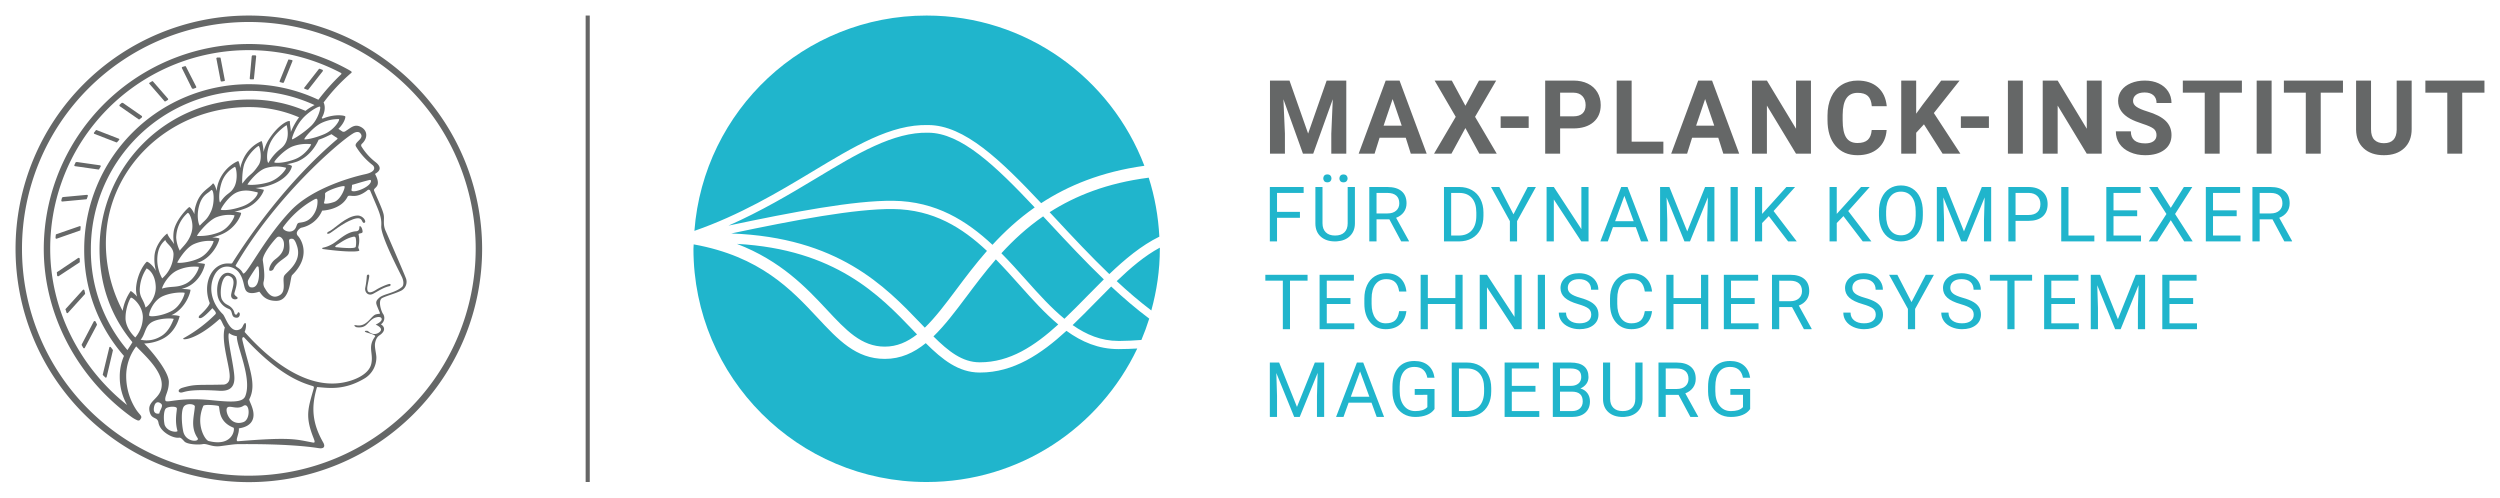 <svg xmlns:inkscape="http://www.inkscape.org/namespaces/inkscape" xmlns:sodipodi="http://sodipodi.sourceforge.net/DTD/sodipodi-0.dtd" xmlns="http://www.w3.org/2000/svg" xmlns:svg="http://www.w3.org/2000/svg" viewBox="0 0 1607.92 320" version="1.1" id="svg77" sodipodi:docname="mpi_magdeburg.svg" inkscape:version="1.1.1 (3bf5ae0d25, 2021-09-20)" viewport="0 0 5120px 1019px">
  <sodipodi:namedview id="namedview79" pagecolor="#ffffff" bordercolor="#666666" borderopacity="1.0" inkscape:pageshadow="2" inkscape:pageopacity="0.0" inkscape:pagecheckerboard="0" showgrid="false" fit-margin-top="10" fit-margin-left="10" fit-margin-right="10" fit-margin-bottom="10" inkscape:zoom="0.496" inkscape:cx="1261.0887" inkscape:cy="159.27419" inkscape:window-width="2560" inkscape:window-height="1355" inkscape:window-x="0" inkscape:window-y="0" inkscape:window-maximized="1" inkscape:current-layer="svg77"/>
  <defs id="defs978"/>
  <defs id="defs5">
    <style id="style3">.minerva-base-style{}</style>
  </defs>
  <g transform="matrix(1.429,0,0,1.429,10,10)" style="fill:#656767" id="g51">
    <title id="title7">minerva</title>
    <path d="M 105,0 A 105,105 0 1 0 210,105 105.1,105.1 0 0 0 105,0 Z m 0,207.1 A 102.1,102.1 0 1 1 207.1,105 102.2,102.2 0 0 1 105,207.1 Z" id="path9"/>
    <path class="minerva-base-style" d="m 166.6,97 c -1.4,-3.1 -0.5,-5.1 -0.9,-7.3 -0.4,-2.2 -2.7,-7 -4.3,-10.8 -0.7,-1.7 3.8,-1.3 0.4,-7.6 0,-0.2 4.7,-2 0,-5.5 a 26.4,26.4 0 0 1 -6,-6.7 1,1 0 0 1 0,-1.3 c 2.7,-2.4 2.8,-5.8 -0.1,-7.5 -2.9,-1.7 -4.5,0 -6.7,1.4 -0.7,0.5 -1.1,0.8 -1.9,0.5 L 145.3,51 c 2.7,-2.6 3.3,-5.2 3.1,-5.6 -0.2,-0.4 -4.6,-1.3 -10.2,1 l -0.4,-0.3 c 2.3,-3.9 1,-6.7 0.9,-6.9 h -0.1 A 81,81 0 0 1 151,25.9 h 0.1 c 0.2,-0.3 0.3,-0.6 -0.2,-0.9 l -1,-0.6 A 92.4,92.4 0 0 0 12.7,105 c 0,29.5 15,57.9 39.4,75.6 a 13.5,13.5 0 0 0 2.8,1.6 1.1,1.1 0 0 0 1.1,-0.2 l 0.3,-0.5 a 1,1 0 0 0 0.3,-0.8 c 0,-0.7 -0.9,-1.3 -2.1,-3 a 27.7,27.7 0 0 1 -4.7,-15.1 22.1,22.1 0 0 1 4.5,-13.7 c 3.7,3.9 11.7,10.9 11.5,17.4 -0.2,6.5 -6.9,6.8 -5.4,12.2 0.9,3.4 3.4,2 3.9,4.6 0.7,4.4 6.7,7.3 9.3,6.9 0.7,-0.1 1.2,0.4 2.4,1.7 1.2,1.3 6.2,1.6 8.2,1.2 2,-0.4 4.1,1.4 8,0.9 3.9,-0.5 6.1,-0.9 8.2,-0.9 2.1,0 22.5,-0.3 36,1.8 2.4,0.4 3.1,-0.7 2.1,-2.5 -4.9,-8.6 -5.6,-15.8 -2.8,-25 5,0.4 12.2,1.7 21.6,-4 a 11,11 0 0 0 5.1,-9.5 c -0.1,-2.1 -1,-4.7 -0.5,-6.7 0.5,-2 1.3,-2.7 2.1,-3.2 3.6,-2.6 1,-4.6 0.4,-4.8 a 3.4,3.4 0 0 0 1.1,-4.6 c -0.7,-0.7 -2.7,-6.2 -0.4,-7.3 2.3,-1.1 5.3,-1.8 8.1,-3.1 a 4.5,4.5 0 0 0 2.4,-6 c -1.4,-3.6 -8.8,-20.6 -9,-21 z M 64.7,179.1 c -0.7,0.2 -2.9,0.3 -2.4,-2.7 0.5,-3 2.3,-2.6 3.3,-1.6 1,1 -0.7,2.8 -0.9,4.3 z m 87,-125.9 c 1.2,-0.8 2.5,-1.1 3.3,-0.4 2.6,2.6 -2.9,4.1 -1.8,6.1 a 30.7,30.7 0 0 0 7.5,8.4 c 1.2,1 1.4,3.1 -3.3,4.1 -4.7,1 -23.6,5.9 -33.6,16.5 -12.5,13.2 -20.4,30.3 -21.5,28 -1.1,-2.3 -3.6,-2.8 -3.2,-3.5 17.9,-30.8 46,-55.1 52.6,-59.2 z m 8.2,21.7 c -1,2.9 -9.1,5.5 -8.7,3.5 0.4,-2 0,-2.2 0.6,-2.3 0.6,-0.1 3.5,-1.1 7.5,-2.1 0.4,-0.1 0.9,0.1 0.6,0.9 z m -20.6,5.3 c -0.2,-1.2 8.5,-4.1 8.8,-3.3 0.3,0.8 -1.8,6 -4.7,7 -2.9,1 -4.7,0.9 -4.6,0.4 a 11,11 0 0 0 0.5,-4.1 z M 119,125.8 c -4,2.5 -6.2,-2.2 -6.8,-3.1 a 3.7,3.7 0 0 1 -0.5,-3.1 c 0.3,-1.4 0.5,-3.3 -0.4,-9.3 -0.4,-2.7 5,-9.2 6.3,-10.4 1.3,-1.2 3.1,0.6 3.2,2.6 0.3,3.6 -1.8,5.6 -3.9,7.2 -2.1,1.6 -3.1,4.4 -2.6,5.1 a 1.5,1.5 0 0 0 1.9,-0.9 c 1.5,-3.3 6,-4.9 6.7,-6.7 0.7,-1.8 0.3,-4.4 0.2,-5.6 -0.1,-1.2 0.9,-1.2 1.6,-1.1 0.7,0.1 1.4,1.4 1.8,2.7 2.9,7.5 -4.3,12 -5.5,13.8 -1.2,1.8 1.1,6.9 -2,8.8 z m 6.1,-29.1 c -2.2,1.5 -5.3,-0.5 -4.7,-1.4 a 43.7,43.7 0 0 1 11.5,-11 c 3.4,-2.1 3.8,-2.3 4,-1.1 a 10.6,10.6 0 0 1 -2.6,7.5 c -2.3,2.5 -4.6,2.3 -5.8,2.6 -1.2,0.3 -0.8,2.3 -2.4,3.4 z m -19.3,25.6 c -1,-0.2 -1.4,-2.1 -1.2,-2.9 0.2,-0.8 3.1,-5.2 4,-6.4 a 0.5,0.5 0 0 1 0.8,0.3 c 0.6,4.1 0,9.8 -3.6,9 z M 138,48.2 a 17.7,17.7 0 0 1 7.5,-1.6 c 0.8,0.1 -1.9,4.8 -6.6,6.8 -4.7,2 -8.5,2.5 -8.9,2.3 -0.4,-0.2 4.1,-5.8 8,-7.5 z m -83.3,78.3 c -1.5,-1.7 -2.8,-2.6 -2.9,-2.5 A 22.4,22.4 0 0 0 48.2,132.9 65.4,65.4 0 0 1 40.7,105 C 39.3,69.6 69,41.1 105.2,41.2 a 56.8,56.8 0 0 1 22.4,4.6 31.3,31.3 0 0 0 -3.7,6.6 c 0,-1.9 -0.5,-3.4 -0.4,-4.6 0.1,-1.2 -5.1,0.9 -9.7,8.3 a 19.9,19.9 0 0 0 -2.2,5.3 c -0.1,-2.8 -0.7,-4.9 -0.9,-4.9 a 16.1,16.1 0 0 0 -8.5,8.8 22.4,22.4 0 0 0 -1.1,3.4 c -0.2,-1.9 -0.7,-3.2 -0.9,-3.2 -0.2,0 -5.9,2.3 -8.6,8.9 A 15.4,15.4 0 0 0 90.5,79 C 90,76.7 89.1,75.3 88.8,75.6 86.9,78 83.1,79.1 81.2,85.2 a 13.2,13.2 0 0 0 -0.7,4.2 c -0.8,-2 -2,-3.2 -2.3,-3.2 -0.3,0 -6.1,5.5 -7,10.9 a 15.8,15.8 0 0 0 0.2,5.8 c -1.1,-1.8 -2.5,-3 -3.1,-4.8 -0.9,0.5 -5.7,5 -5.8,10.7 a 19.7,19.7 0 0 0 0.7,6.1 c -1.6,-2.9 -3.8,-4.2 -4.1,-4.1 -0.3,0.1 -4,4.1 -4.8,11.1 a 11.8,11.8 0 0 0 0.4,4.6 z m 74.1,-79.7 c 2.8,-3.4 7.6,-6.1 8.2,-5.8 0.6,0.3 -0.8,5.6 -3.9,8.6 -3.1,3 -8.1,6.2 -8.6,6.1 -0.5,-0.1 1.7,-5.9 4.3,-8.9 z m -9.3,13 a 21,21 0 0 0 -5.6,6.4 c -0.5,0.9 -1.9,-5 1.7,-10.6 2.2,-3.5 6.6,-6.6 6.5,-6.2 -0.1,0.4 2.1,6.6 -2.6,10.4 z m -10.1,7.5 c -3.4,5.1 -3.6,3.3 -7.3,8.3 -0.2,0.2 -0.2,-6.5 1.1,-9.4 2.1,-4.7 5.7,-7.4 6.2,-7.5 0.5,-0.1 1.9,5.8 0,8.6 z M 98.3,77.4 c -1.7,3 -3.3,2.3 -6.2,6.7 -0.3,0.4 -1.1,-3.6 0.7,-9.1 a 12.6,12.6 0 0 1 5.9,-6.9 c 0.6,-0.1 1.7,5.7 -0.4,9.3 z M 88,88.1 c -1.8,3.9 -2.9,4 -5,6.4 -0.3,0.4 -1.8,-3.7 -0.4,-8.8 1.4,-5.1 4,-5.6 5.3,-7 1.3,-1.4 2,5.3 0.1,9.4 z m -8.4,6.6 a 10.3,10.3 0 0 1 -0.4,3 c -1.3,4.3 -3.9,6.2 -5.3,8.1 A 15.7,15.7 0 0 1 72.3,100 15.2,15.2 0 0 1 77.5,88.8 c 0.8,0 2.1,3.2 2.1,5.9 z m -8.5,12.8 a 14.9,14.9 0 0 1 -5.1,10.8 17.7,17.7 0 0 1 -2.2,-7.6 c -0.2,-6.3 2.4,-8.5 3.6,-9.7 0.5,1.8 3.7,3.2 3.7,6.5 z M 59,113.8 c 1.8,0.9 3.9,3.4 4.1,8.2 0.2,4.8 -3.2,8.7 -4.6,9.4 -0.9,-3.7 -2.6,-4.4 -2.6,-8 a 18,18 0 0 1 3.1,-9.6 z m 7.3,12.5 c 4.6,-2 9.6,-1.7 9.8,-1.5 0.2,0.2 -1.5,5.9 -5.9,8.2 -4.4,2.3 -9.5,2.7 -10,2.1 -0.5,-0.6 1.5,-6.8 6.1,-8.8 z m -0.4,-3.4 c 0.3,-1.5 3,-6.5 7.1,-8.3 v 0 a 18.4,18.4 0 0 1 9.4,-1.5 c 0.5,0.2 -1.7,5.6 -5.8,7.6 -4.1,2 -6.5,0.9 -10.7,2.2 z m 6.9,-11.8 c 0.2,-0.4 3.5,-6.4 7.4,-8.2 a 17.5,17.5 0 0 1 8.9,-1.4 c 0.3,0.1 -1.8,5.4 -6.2,7.6 -4.4,2.2 -10.3,2.5 -10.1,2 z m 8.9,-11.9 c -0.3,-0.2 4.4,-6.4 8.4,-8.3 a 15.6,15.6 0 0 1 8.4,-1 c 0.3,0.3 -1.9,5.5 -6.5,7.5 A 24.2,24.2 0 0 1 81.7,99.2 Z M 92.4,87.4 c -0.2,-0.2 3.4,-6.3 7.4,-7.9 4,-1.6 7.7,-0.1 8.9,0 1.2,0.1 -1.3,4.5 -6.6,6.4 -5.3,1.9 -9,1.8 -9.7,1.5 z m 12,-11.4 c 0.1,-0.3 4.1,-5.9 8.1,-7.3 a 16.4,16.4 0 0 1 9.2,-0.2 c 0.5,0.2 -2.8,5 -7.7,6.5 -4.9,1.5 -9.7,1.3 -9.6,1 z m 12.1,-9.9 c -0.5,-0.3 4.3,-5.7 8.2,-7.2 a 18,18 0 0 1 8.3,-1 c 0.3,0.2 -2.5,4.9 -7.1,6.7 -4.6,1.8 -8.8,1.9 -9.4,1.5 z M 50.2,175.3 C 28.6,158.1 15.6,132.1 15.6,105 a 89.3,89.3 0 0 1 130.8,-79.2 0.4,0.4 0 0 1 0.1,0.7 97.3,97.3 0 0 0 -10.2,11.4 73.1,73.1 0 0 0 -31.3,-7 74.3,74.3 0 0 0 -74.1,74.1 72.1,72.1 0 0 0 17.9,48.2 23.1,23.1 0 0 0 -1.9,9.4 25.6,25.6 0 0 0 3.3,12.7 z m 0.2,-24.8 H 50.3 A 69.2,69.2 0 0 1 33.9,105 71.2,71.2 0 0 1 105,33.9 70.1,70.1 0 0 1 134.6,40.3 22.6,22.6 0 0 0 130.5,42.9 63.1,63.1 0 0 0 105,37.8 67.3,67.3 0 0 0 37.8,105 c 0,16.1 5,30.2 14.8,42 -0.5,0.9 -1.3,2.1 -2.2,3.5 z m 3.5,-5.6 c -1.3,-1.2 -4.1,-4.3 -4.4,-8.3 V 136 c 0,-4.3 1.9,-8.6 2.4,-9 0.5,-0.4 5.3,3.3 5.4,8.7 a 14.4,14.4 0 0 1 -3.4,9.2 z m 8,-7.2 c 3.9,-1.8 9.6,-1.4 9.3,-1.1 -0.3,0.3 -1.8,5.8 -6.2,8 a 12.1,12.1 0 0 1 -8.7,1.3 c 2.3,-2.6 1.8,-6.4 5.6,-8.2 z m 5.2,46.5 c -0.6,-2.7 -0.4,-6.3 0.5,-7.3 0.9,-1 4.9,-1.2 5,-0.1 0.1,1.1 -1.1,5.4 0.3,10.2 -0.3,0.7 -4.6,0.4 -5.8,-2.8 z m 0.3,-11.1 c -0.3,-2 1.6,-3.9 1.6,-8.2 0,-4.3 -6.6,-12.6 -11.1,-17.3 a 19.5,19.5 0 0 0 7.9,-1.9 c 6.6,-3.1 7.9,-10.1 8.1,-10.4 a 11,11 0 0 0 -3.8,-0.4 l 0.8,-0.4 c 6.4,-3.5 8.1,-11 7.8,-11.1 a 17,17 0 0 0 -4,-0.3 l 2,-0.7 c 6.8,-2.7 8.7,-10.3 8.5,-10.6 a 16.1,16.1 0 0 0 -3.5,-0.4 l 1.9,-0.8 c 6.2,-3.1 8.4,-10.1 8.1,-10.3 a 10.5,10.5 0 0 0 -3.3,-0.4 23.7,23.7 0 0 0 4.5,-1.5 c 6.7,-2.9 8.9,-9.3 8.6,-9.6 a 10.9,10.9 0 0 0 -3,-0.5 34.5,34.5 0 0 0 4.4,-1.3 c 6.6,-2.2 9.2,-8.5 8.8,-8.6 L 108,77.6 a 24.5,24.5 0 0 0 6.6,-1.3 c 7.1,-2.4 9.6,-6.7 9.8,-8.6 a 6,6 0 0 0 -2.3,-0.8 29.3,29.3 0 0 0 4.7,-1.2 c 6.6,-2.7 9.4,-9.3 9.6,-9.8 a 29.3,29.3 0 0 0 3.9,-1.6 l 1.9,-0.9 1.6,1.1 c 1,0.6 1.4,0.8 0.9,1.2 C 122,75 105,99.5 97.6,111.3 c -0.2,0.4 -0.6,0.3 -1.3,0.3 -7.9,-0.6 -12.4,8.9 -8.9,17.8 -0.4,1.8 -4.2,5.3 -4.5,5.5 -0.3,0.2 -1,1.4 0.3,1.3 1.3,-0.1 4.2,-3.2 5.4,-4.5 0.4,0.6 2.2,2 1.3,2.8 A 63.6,63.6 0 0 1 76,145 c -2.6,1.2 4.2,2.1 15.7,-8.3 0.7,-0.6 1.5,2.4 2.5,3.7 -2,6.5 2.9,19.1 2.1,23 a 2.8,2.8 0 0 1 -2.8,2.7 c -11.4,0.3 -12.5,-0.3 -18.3,1.4 -2.7,0.8 -2,2.6 -0.1,2.1 1.9,-0.5 4.6,-1.5 16.9,-0.7 3.1,0.1 6.5,-0.6 6.5,-5.7 0,-5.1 -3.6,-18.4 -2.4,-20.3 a 6.9,6.9 0 0 0 3.5,1.4 c -0.2,4.5 7,19 3.8,27 -1.2,3 -6.4,2.7 -15.4,1.8 -15.3,-1.5 -20.3,1.8 -20.6,0 z m 35.1,9.9 c -5.9,2 -8.3,-4.9 -7.3,-6.4 1,-1.5 4.4,1 7.3,-0.9 2.9,-1.9 3.5,6.1 0,7.3 z m -27,4.3 c -0.8,-3.7 -1.1,-10 0.4,-11.5 1.5,-1.5 4.9,-0.9 4.8,0.2 -0.3,4.3 -2.1,9.2 1.2,14.1 1.3,1.9 -5.2,2.2 -6.4,-2.8 z m 11.4,4.2 c -1.6,-0.4 -6,-7.4 -2.4,-15.8 0.3,-0.8 5.8,-0.3 6.8,0 1,0.3 -0.8,6.8 6.8,9.8 0.7,0.3 -0.1,8.8 -11.2,6 z m 47.2,-23.3 c -2.5,8.8 -3.8,12.3 0,21.9 0.5,1.3 0.9,2.3 -0.2,2.1 -7.7,-1.4 -9.4,-2.6 -33.7,-0.6 -1.7,0.2 0.6,-3.4 0.3,-5.8 2.2,-0.3 5.8,-1.3 6.5,-4.9 0.7,-3.6 -2.1,-7.6 -1.8,-8.2 3.5,-6.7 -0.2,-14.1 -3.1,-26.6 -0.3,-1.2 0.4,-1.7 0.9,-1.1 15.6,16.9 25.5,20.2 30.9,21.8 0.5,0.2 0.4,0.8 0.2,1.4 z M 174,122.1 c -3.3,2.9 -8.3,3.1 -10.3,4.9 -2,1.8 -1.5,2.5 -0.4,5.2 1.1,2.7 1.1,1.7 -1.1,2.3 -2.2,0.6 -4.1,5.8 -8.8,4.9 -1.8,-0.3 -0.5,0.8 0.2,0.9 2.6,0.3 3.7,-0.5 4.6,-1.4 0.9,-0.9 2.2,-2.4 3.6,-2.9 1.4,-0.5 2.9,-0.5 3,0.6 0.1,1.1 -1.9,2.1 -2.7,2.5 1,0.5 3.9,1.9 1.4,3.6 -2.5,1.7 -4.6,-0.5 -4.9,-0.7 -0.3,-0.2 -1.7,-0.2 -1.3,0.3 0.4,0.5 5.2,1.3 4.5,2.2 -3.5,4.7 -0.6,7.5 -1.7,12.3 -1.1,4.8 -7.7,7.5 -12.8,8.4 -17.4,3.1 -34.3,-11.6 -44.2,-22.8 0.9,-2.1 0.8,-4.8 -0.1,-3.8 -0.9,1 -0.7,2.4 -2.8,2.9 -3.9,1 -5.7,-5.9 -6.9,-7.1 -4.8,-4.7 -6.7,-11.4 -3.9,-17.3 2.8,-5.9 9,-4.7 11.4,-1.1 2.4,3.6 1.7,7 3.4,8.3 1.7,1.3 4.8,0.2 5.4,0 0.6,-0.2 1.7,4.3 8,4.1 6.3,-0.2 5.9,-10.7 6.9,-11.6 8.6,-8.4 4.2,-15.9 2.6,-17.6 -1.6,-1.7 1,-3.6 1.5,-3.7 a 13,13 0 0 0 9.4,-7.7 c 0,0 8.4,-0.2 11.4,-6.2 0.8,-1.6 3.3,1.5 8.9,-2.9 a 0.8,0.8 0 0 1 1.4,0.3 c 3.7,8.9 5.2,11.3 4.9,15.8 -0.3,4.5 8.7,21.5 9.4,23.1 0.7,1.6 0.8,3.4 0,4.2 z" id="path11"/>
    <path class="minerva-base-style" d="m 153.8,90 c -4.9,0.2 -10.6,6.2 -12.4,7 -1.8,0.8 -1.3,1.5 -0.2,1.1 1.1,-0.4 5.9,-4.7 10.7,-6.4 4.8,-1.7 3.6,1.8 5,1.6 1.4,-0.2 -0.3,-3.4 -3.1,-3.3 z" id="path13"/>
    <path class="minerva-base-style" d="m 154.9,94.8 c -0.4,0.1 0.4,2.2 -1.7,2.3 -4.6,0.3 -8.3,4.7 -11.1,6 a 12.9,12.9 0 0 1 -3.8,1.4 0.304,0.304 0 0 0 0.1,0.6 c 11.7,1.6 16.2,1.1 16.3,0.7 0.1,-0.4 -0.6,-1.2 -0.4,-1.7 a 11.3,11.3 0 0 0 0.1,-5.5 c -0.2,-0.8 1.8,-0.3 1.8,-1.3 0,-1 -0.6,-2.6 -1.3,-2.5 z m -1.8,9.3 c -0.2,0.9 -5.5,0.5 -8.3,0.2 -0.7,0 -1.8,-0.1 0.3,-1.4 2.1,-1.3 4.1,-2.8 7.2,-3.4 a 0.8,0.8 0 0 1 0.8,0.6 10.6,10.6 0 0 1 0,4 z" id="path15"/>
    <path class="minerva-base-style" d="m 168.4,120.8 c -0.9,0 -4.5,1.6 -5.9,2.5 -1.4,0.9 -4.4,2.7 -4.2,-0.8 0.1,-1.3 0.9,-4.4 0.9,-5.3 0,-0.9 -1,-0.7 -1.1,0 a 36.9,36.9 0 0 1 -0.7,5.3 c -0.4,1.8 1.2,4 3.6,2.7 2.4,-1.3 4.8,-2.9 7.3,-3.4 0.6,-0.1 0.7,-1 0.1,-1 z" id="path17"/>
    <path class="minerva-base-style" d="m 100.5,133.6 c -0.7,-0.3 -0.5,1.2 -1.4,1 -0.9,-0.2 -0.2,-1.3 -1.8,-3 -1.6,-1.7 -2.8,-1.2 -4.3,-3.6 -1.5,-2.4 -0.3,-12 3.1,-10.8 3.4,1.2 1.6,5 1,8 -0.6,3 2.5,2.8 2.8,2.1 0.3,-0.7 -1.1,-0.9 -1.4,-1.9 -0.3,-1 3.5,-7.6 -1.8,-9.4 -3.8,-1.3 -6.4,3.6 -5.9,8.9 a 8,8 0 0 0 5.1,7.1 c 2.3,0.8 0.6,4 3.7,4 1.4,0 1.7,-2.1 0.9,-2.4 z" id="path19"/>
    <path class="minerva-base-style" d="m 131.3,33.4 c 0.2,0.1 0.3,0 0.5,-0.1 l 6.5,-8.3 a 0.5,0.5 0 0 0 -0.2,-0.6 L 137,24 a 0.4,0.4 0 0 0 -0.5,0.1 l -6.5,8.3 c -0.2,0.2 -0.1,0.5 0.2,0.6 z" id="path21"/>
    <path class="minerva-base-style" d="m 119.2,30 1.1,0.3 a 0.5,0.5 0 0 0 0.5,-0.3 l 3.8,-9.4 A 0.4,0.4 0 0 0 124.3,20 l -1.2,-0.2 h -0.3 l -3.9,9.6 a 0.4,0.4 0 0 0 0.3,0.6 z" id="path23"/>
    <path class="minerva-base-style" d="m 105.8,28.7 h 1.1 c 0.2,0.1 0.4,-0.1 0.4,-0.3 l 1,-10 a 0.5,0.5 0 0 0 -0.4,-0.5 h -1.1 c -0.3,0 -0.4,0.2 -0.5,0.4 l -0.9,10 a 0.4,0.4 0 0 0 0.4,0.4 z" id="path25"/>
    <path class="minerva-base-style" d="m 92.8,29.7 1.1,-0.2 c 0.2,0 0.4,-0.2 0.3,-0.4 l -1.9,-9.9 c 0,-0.2 -0.2,-0.4 -0.4,-0.3 h -1.2 c -0.2,0.1 -0.4,0.3 -0.3,0.5 l 1.9,9.9 c 0,0.3 0.2,0.4 0.5,0.4 z" id="path27"/>
    <path class="minerva-base-style" d="M 79.4,32.8 79.9,33 81,32.6 A 0.4,0.4 0 0 0 81.3,32 l -4.6,-9 a 0.4,0.4 0 0 0 -0.5,-0.2 l -1,0.3 a 0.4,0.4 0 0 0 -0.3,0.6 z" id="path29"/>
    <path class="minerva-base-style" d="m 67,38.5 c 0.1,0.2 0.3,0.2 0.5,0.1 l 1,-0.6 a 0.4,0.4 0 0 0 0.1,-0.6 l -6.7,-7.7 c -0.2,-0.2 -0.4,-0.2 -0.5,-0.1 l -1,0.6 c -0.3,0.1 -0.3,0.4 -0.1,0.6 z" id="path31"/>
    <path class="minerva-base-style" d="m 55.4,46.7 c 0.2,0.1 0.4,0.1 0.5,-0.1 l 0.9,-0.7 a 0.5,0.5 0 0 0 0,-0.7 l -8.5,-5.9 h -0.5 l -0.9,0.8 a 0.5,0.5 0 0 0 0,0.7 z" id="path33"/>
    <path class="minerva-base-style" d="m 45.4,57.1 a 0.4,0.4 0 0 0 0.4,-0.2 L 46.6,56 c 0.2,-0.2 0.1,-0.5 -0.2,-0.6 l -9.8,-3.8 c -0.2,-0.1 -0.4,-0.1 -0.5,0.1 l -0.7,0.9 a 0.4,0.4 0 0 0 0.2,0.7 z" id="path35"/>
    <path class="minerva-base-style" d="m 26.8,67.8 10.5,1.5 c 0.2,0 0.4,-0.1 0.4,-0.3 l 0.6,-1 A 0.4,0.4 0 0 0 38,67.4 L 27.5,65.9 27,66.1 a 5.4,5.4 0 0 1 -0.5,1.1 0.4,0.4 0 0 0 0.3,0.6 z" id="path37"/>
    <path class="minerva-base-style" d="m 21.1,83.7 10.7,-1 a 0.3,0.3 0 0 0 0.3,-0.3 7.6,7.6 0 0 0 0.4,-1.1 0.4,0.4 0 0 0 -0.4,-0.6 l -10.8,1 -0.4,0.3 -0.3,1.2 c 0,0.3 0.2,0.6 0.5,0.5 z" id="path39"/>
    <path class="minerva-base-style" d="m 29.2,96.5 c 0,-0.4 0.1,-0.9 0.1,-1.3 0,-0.4 -0.2,-0.5 -0.5,-0.4 l -10.4,3.6 c -0.2,0.1 -0.3,0.2 -0.3,0.4 0,0.2 -0.1,0.8 -0.1,1.2 a 0.4,0.4 0 0 0 0.6,0.4 l 10.3,-3.6 a 0.3,0.3 0 0 0 0.3,-0.3 z" id="path41"/>
    <path class="minerva-base-style" d="m 28.9,110.8 v -1.3 a 0.5,0.5 0 0 0 -0.7,-0.4 l -9.4,6.3 c -0.2,0 -0.2,0.2 -0.2,0.4 0,0.2 0.1,0.8 0.1,1.2 a 0.5,0.5 0 0 0 0.7,0.3 l 9.4,-6.2 c 0.1,-0.1 0.2,-0.2 0.1,-0.3 z" id="path43"/>
    <path class="minerva-base-style" d="M 31.3,125 31,123.7 a 0.4,0.4 0 0 0 -0.7,-0.2 l -7.7,8.5 c -0.1,0.1 -0.2,0.3 -0.1,0.4 0.1,0.1 0.3,0.8 0.4,1.2 a 0.4,0.4 0 0 0 0.7,0.2 l 7.6,-8.4 c 0.1,-0.1 0.1,-0.2 0.1,-0.4 z" id="path45"/>
    <path class="minerva-base-style" d="M 35.2,137.7 29.8,148 c -0.1,0.1 0,0.3 0,0.4 l 0.7,1.2 a 0.4,0.4 0 0 0 0.7,-0.1 l 5.4,-10.2 c 0,-0.1 0.1,-0.2 0,-0.4 L 36,137.7 a 0.5,0.5 0 0 0 -0.8,0 z" id="path47"/>
    <path class="minerva-base-style" d="m 42.9,149.3 c -0.2,-0.3 -0.7,-0.2 -0.7,0.1 l -2.9,12 c -0.1,0.2 0,0.3 0,0.4 l 1,1 a 0.4,0.4 0 0 0 0.7,-0.1 l 2.8,-11.9 c 0.1,-0.1 0,-0.2 0,-0.3 z" id="path49"/>
  </g>
  <rect x="376.666" y="10" width="2.65" height="300" style="fill:#666666" id="rect53"/>
  <g transform="matrix(21.355,0,0,21.355,445.982,10)" id="g57">
    <g transform="translate(-55.342,-129.336)" id="layer1">
      <path id="path930" style="fill:#20b5cc;fill-opacity:1;fill-rule:nonzero;stroke:none;stroke-width:0.035" d="m 69.133,138.219 c 0.163,-0.593 0.257,-1.214 0.257,-1.859 0,-0.011 -10e-4,-0.022 -10e-4,-0.033 -0.456,0.245 -0.879,0.606 -1.298,1.008 0.337,0.314 0.684,0.611 1.042,0.883 m -1.265,-1.095 c 0.472,-0.45 0.964,-0.862 1.507,-1.128 -0.032,-0.616 -0.14,-1.212 -0.32,-1.776 -1.256,0.161 -2.213,0.546 -2.985,1.04 0.06,0.064 0.118,0.126 0.179,0.191 0.517,0.556 1.055,1.131 1.619,1.673 m -2.053,-2.136 c 0.805,-0.525 1.804,-0.944 3.109,-1.126 -1.008,-2.644 -3.56,-4.525 -6.558,-4.525 -3.697,0 -6.718,2.858 -6.994,6.485 1.369,-0.477 2.524,-1.166 3.528,-1.77 1.288,-0.775 2.388,-1.447 3.514,-1.417 1.087,7.1e-4 2.176,1.05 3.403,2.354 m -10.467,1.24 c -0.001,0.044 -0.007,0.088 -0.007,0.133 0,3.879 3.145,7.024 7.024,7.024 2.803,0 5.216,-1.646 6.343,-4.021 -0.17,0.01 -0.352,0.017 -0.548,0.018 h -0.021 c -0.602,2.9e-4 -1.105,-0.218 -1.564,-0.55 -0.762,0.698 -1.589,1.256 -2.605,1.256 h -0.014 c -0.63,-0.003 -1.115,-0.384 -1.618,-0.885 -0.358,0.289 -0.752,0.474 -1.232,0.474 -0.871,0 -1.405,-0.574 -2.025,-1.238 -0.786,-0.842 -1.729,-1.85 -3.732,-2.211 m 10.733,-0.62 c -0.071,-0.076 -0.139,-0.149 -0.209,-0.224 -0.488,0.337 -0.897,0.717 -1.258,1.111 0.262,0.264 0.508,0.539 0.745,0.805 0.381,0.428 0.755,0.841 1.154,1.169 0.235,-0.223 0.468,-0.46 0.704,-0.701 0.16,-0.163 0.321,-0.326 0.483,-0.486 -0.564,-0.543 -1.102,-1.118 -1.619,-1.674 m -9.687,0.055 c 1.942,-0.411 3.791,-0.762 4.964,-0.748 1.289,0.016 2.215,0.605 2.988,1.326 0.363,-0.394 0.779,-0.78 1.272,-1.126 -1.178,-1.251 -2.22,-2.249 -3.209,-2.25 -1.042,-0.026 -2.136,0.628 -3.393,1.385 -0.774,0.466 -1.641,0.98 -2.623,1.414 m 7.157,2.153 c -0.332,0.444 -0.645,0.856 -0.982,1.183 0.458,0.455 0.873,0.778 1.387,0.78 h 0.013 c 0.903,0 1.645,-0.49 2.359,-1.14 -0.401,-0.335 -0.774,-0.747 -1.154,-1.174 -0.236,-0.265 -0.476,-0.532 -0.725,-0.786 -0.331,0.381 -0.622,0.769 -0.897,1.137 m -1.587,1.007 c -1.016,-1.063 -2.348,-2.447 -5.315,-2.611 1.323,0.509 2.088,1.317 2.702,1.975 0.584,0.626 1.044,1.12 1.753,1.12 0.366,0 0.678,-0.14 0.97,-0.368 -0.037,-0.038 -0.073,-0.076 -0.111,-0.115 m -5.482,-2.925 c 3.21,0.118 4.63,1.586 5.706,2.711 0.042,0.043 0.081,0.084 0.121,0.126 0.312,-0.302 0.612,-0.698 0.944,-1.142 0.277,-0.37 0.578,-0.771 0.928,-1.17 -0.745,-0.699 -1.61,-1.246 -2.827,-1.261 -1.139,-0.012 -2.956,0.331 -4.872,0.735 m 11.675,3.238 c 0.249,-0.002 0.468,-0.014 0.675,-0.03 0.089,-0.209 0.168,-0.424 0.236,-0.643 -0.396,-0.296 -0.777,-0.623 -1.146,-0.967 -0.161,0.159 -0.322,0.323 -0.485,0.489 -0.222,0.227 -0.447,0.454 -0.676,0.673 0.412,0.288 0.857,0.477 1.377,0.477 0.006,0 0.013,-2.9e-4 0.019,-2.9e-4"/>
    </g>
  </g>
  <g transform="translate(812.639,23.817)" id="g75">
    <g transform="translate(0,75.004)" style="fill:#656767" id="g61">
      <path d="M 4.172,-47 H 16.719 L 28.703,-12.907 40.625,-47 H 53.25 V 0 H 43.609 V -12.844 L 44.563,-35.022 31.984,0 h -6.609 l -12.562,-34.99 0.968,22.146 V 0 H 4.172 Z M 94.734,0 91.5,-10.219 H 74.656 L 71.453,0 H 61.219 L 78.594,-47 H 87.5 L 104.953,0 Z M 83.047,-35.116 77.25,-18 H 88.906 Z M 121.109,-47 l 8.75,16.212 8.75,-16.212 h 11.047 L 136.078,-23.689 150.016,0 H 138.828 L 129.859,-16.464 120.891,0 H 109.703 L 123.641,-23.689 110.063,-47 Z m 49.454,23 v 7.453 H 152.531 V -24 Z m 28.64,7.781 h -8.422 V 0 h -9.609 v -47 h 18.187 q 5.266,0 9.25,1.958 3.985,1.957 6.133,5.57 2.149,3.613 2.149,8.213 v 0 q 0,6.987 -4.696,11.014 -4.695,4.026 -12.992,4.026 z m -8.422,-22.984 V -24 h 8.578 q 3.813,0 5.821,-1.866 2.008,-1.866 2.008,-5.322 v 0 q 0,-3.569 -2.024,-5.76 -2.023,-2.19 -5.57,-2.255 v 0 z m 46,-7.797 v 39.281 h 20.407 V 0 H 227.172 V -47 Z M 295.734,0 292.5,-10.219 H 275.656 L 272.453,0 h -10.234 l 17.375,-47 H 288.5 L 305.953,0 Z M 284.047,-35.116 278.25,-18 h 11.656 z M 352.109,-47 V 0 h -9.625 L 323.781,-30.914 V 0 h -9.609 v -47 h 9.609 l 18.735,30.992 V -47 Z m 39.063,31.812 h 9.609 q -0.531,7.532 -5.547,11.86 Q 390.219,1 382.016,1 v 0 q -8.969,0 -14.118,-6.047 -5.148,-6.047 -5.148,-16.607 v 0 -2.848 q 0,-6.743 2.375,-11.875 2.375,-5.131 6.781,-7.877 Q 376.313,-47 382.141,-47 v 0 q 8.078,0 13.007,4.328 4.93,4.328 5.711,12.141 v 0 h -9.625 q -0.343,-4.516 -2.507,-6.547 -2.164,-2.031 -6.586,-2.031 v 0 q -4.813,0 -7.196,3.452 -2.382,3.452 -2.445,10.7 v 0 3.538 q 0,7.577 2.289,11.076 2.289,3.499 7.227,3.499 v 0 q 4.453,0 6.648,-2.039 2.195,-2.039 2.508,-6.305 z M 436.766,0 l -11.985,-18.857 -5,5.431 V 0 h -9.609 v -47 h 9.609 v 21.312 L 424,-31.527 435.891,-47 h 11.828 L 431.156,-26.113 448.203,0 Z m 29.797,-24 v 7.453 H 448.531 V -24 Z m 21.828,-23 V 0 h -9.61 v -47 z m 50.718,0 V 0 h -9.625 L 510.781,-30.914 V 0 h -9.609 v -47 h 9.609 l 18.735,30.992 V -47 Z m 35.25,35.114 v 0 q 0,-2.739 -1.921,-4.195 -1.922,-1.457 -6.922,-3.077 -5,-1.62 -7.922,-3.201 v 0 q -7.938,-4.302 -7.938,-11.577 v 0 q 0,-3.786 2.133,-6.751 2.133,-2.965 6.117,-4.639 3.985,-1.674 8.953,-1.674 v 0 q 5,0 8.907,1.815 3.906,1.815 6.07,5.116 2.164,3.301 2.164,7.51 v 0 h -9.609 q 0,-3.212 -2.024,-4.999 -2.023,-1.786 -5.664,-1.786 v 0 q -3.531,0 -5.484,1.497 -1.953,1.497 -1.953,3.942 v 0 q 0,2.289 2.289,3.825 2.289,1.536 6.742,2.897 v 0 q 8.203,2.455 11.953,6.115 3.75,3.66 3.75,9.118 v 0 q 0,6.053 -4.578,9.501 Q 574.844,1 567.078,1 v 0 q -5.375,0 -9.797,-1.971 -4.422,-1.972 -6.75,-5.406 -2.328,-3.434 -2.328,-7.955 v 0 h 9.656 q 0,7.738 9.219,7.738 v 0 q 3.438,0 5.36,-1.393 1.921,-1.394 1.921,-3.899 z M 629.281,-47 v 7.797 H 614.984 V 0 h -9.609 V -39.203 H 591.281 V -47 Z m 19.11,0 V 0 h -9.61 v -47 z m 45.89,0 v 7.797 H 679.984 V 0 h -9.609 V -39.203 H 656.281 V -47 Z m 34.547,0 h 9.641 v 31.191 q 0,7.77 -4.789,12.29 Q 728.891,1 720.594,1 v 0 q -8.172,0 -12.977,-4.392 -4.804,-4.393 -4.898,-12.068 v 0 V -47 h 9.609 v 31.344 q 0,4.659 2.195,6.798 2.196,2.139 6.071,2.139 v 0 q 8.109,0 8.234,-8.683 v 0 z m 56.453,0 v 7.797 H 770.984 V 0 h -9.609 V -39.203 H 747.281 V -47 Z" id="path59"/>
    </g>
    <g transform="translate(0,131.456)" style="fill:#20b5cc" id="g65">
      <path d="m 23.438,-19 v 3.797 H 8.703 V 0 H 4.078 v -35 h 21.75 v 3.812 H 8.703 V -19 Z m 30.703,-16 h 4.656 v 23.477 q -0.031,4.886 -3.125,7.989 -3.094,3.104 -8.406,3.488 v 0 L 46.031,0 q -5.75,0 -9.179,-3.058 -3.43,-3.057 -3.477,-8.419 v 0 V -35 h 4.578 v 23.337 q 0,3.726 2.102,5.804 2.101,2.078 5.976,2.078 v 0 q 3.938,0 6.024,-2.063 2.086,-2.062 2.086,-5.803 v 0 z m -15.703,-5.531 v 0 q 0,-1.094 0.664,-1.828 0.664,-0.735 1.961,-0.735 1.296,0 1.976,0.735 0.68,0.734 0.68,1.82 0,1.086 -0.68,1.812 -0.68,0.727 -1.976,0.727 -1.297,0 -1.961,-0.727 -0.664,-0.726 -0.664,-1.804 z m 10.375,0.023 v 0 q 0,-1.068 0.656,-1.811 0.656,-0.744 1.961,-0.744 1.304,0 1.984,0.744 0.68,0.743 0.68,1.811 0,1.068 -0.68,1.788 -0.68,0.72 -1.984,0.72 -1.305,0 -1.961,-0.72 -0.656,-0.72 -0.656,-1.788 z M 88.578,0 80.953,-14.219 h -8.25 V 0 h -4.656 v -35 h 11.625 q 5.937,0 9.133,2.679 3.195,2.679 3.195,7.82 v 0 q 0,3.262 -1.773,5.677 -1.774,2.415 -4.93,3.627 v 0 l 8.25,14.9 V 0 Z M 72.703,-31.188 V -18 h 7.11 q 3.453,0 5.492,-1.772 2.039,-1.773 2.039,-4.729 v 0 q 0,-3.235 -1.938,-4.953 -1.937,-1.718 -5.609,-1.734 v 0 z M 125.797,0 h -9.719 v -35 h 9.906 q 4.579,0 8.102,2.017 3.523,2.017 5.445,5.748 1.922,3.73 1.938,8.559 v 0 2.227 q 0,4.954 -1.914,8.684 -1.914,3.731 -5.477,5.725 -3.562,1.993 -8.281,2.04 z m 0.312,-31.188 h -5.406 v 27.407 h 4.875 q 5.36,0 8.336,-3.315 2.977,-3.315 2.977,-9.447 v 0 -2.039 q 0,-5.96 -2.813,-9.259 -2.812,-3.3 -7.969,-3.347 z m 25.563,-3.812 9.109,17.57 9.172,-17.57 h 5.25 l -12.109,21.947 V 0 h -4.625 V -13.053 L 146.359,-35 Z m 57.391,0 V 0 h -4.657 L 186.734,-26.978 V 0 h -4.656 v -35 h 4.656 l 17.719,27.087 V -35 Z m 33.75,35 -3.344,-9.203 H 224.75 L 221.453,0 h -4.781 l 13.406,-35 h 4.063 L 247.563,0 Z M 232.109,-29.299 226.156,-13 h 11.938 z M 255.078,-35 h 5.985 L 272.531,-6.449 284.016,-35 h 6 V 0 h -4.625 v -13.629 l 0.437,-14.72 L 274.297,0 h -3.547 l -11.5,-28.271 0.453,14.642 V 0 h -4.625 z m 49.969,0 V 0 h -4.641 V -35 Z M 337.438,0 325,-16.277 l -4.297,4.455 V 0 h -4.625 v -35 h 4.625 v 17.305 L 336.313,-35 h 5.593 L 328.078,-19.548 342.984,0 Z m 48,0 -12.438,-16.277 -4.297,4.455 V 0 h -4.625 v -35 h 4.625 v 17.305 L 384.313,-35 h 5.593 L 376.078,-19.548 390.984,0 Z m 38.64,-19.084 v 2.214 q 0,5.145 -1.734,8.989 -1.735,3.843 -4.914,5.862 Q 414.25,0 410,0 v 0 q -4.141,0 -7.352,-2.035 -3.21,-2.034 -4.984,-5.8 -1.773,-3.765 -1.82,-8.723 v 0 -2.526 q 0,-5.051 1.758,-8.926 1.757,-3.874 4.984,-5.932 3.227,-2.058 7.367,-2.058 v 0 q 4.219,0 7.438,2.035 3.218,2.034 4.953,5.893 1.734,3.859 1.734,8.988 z m -4.594,2.557 v -2.603 q 0,-6.232 -2.507,-9.559 -2.508,-3.327 -7.024,-3.327 v 0 q -4.39,0 -6.906,3.327 -2.516,3.327 -2.594,9.248 v 0 2.571 q 0,6.03 2.547,9.481 2.547,3.451 7,3.451 v 0 q 4.484,0 6.945,-3.256 2.461,-3.257 2.539,-9.333 z M 433.078,-35 h 5.985 L 450.531,-6.449 462.016,-35 h 6 V 0 h -4.625 v -13.629 l 0.437,-14.72 L 452.297,0 h -3.547 l -11.5,-28.271 0.453,14.642 V 0 h -4.625 z m 58.906,21.781 h -8.281 V 0 h -4.625 v -35 h 12.953 q 5.766,0 9.032,2.996 3.265,2.995 3.265,7.95 v 0 q 0,5.211 -3.195,8.023 -3.195,2.812 -9.149,2.812 z m -8.281,-17.969 V -17 h 8.328 q 3.703,0 5.68,-1.804 1.977,-1.803 1.977,-5.201 v 0 q 0,-3.237 -1.977,-5.178 -1.977,-1.94 -5.414,-2.005 v 0 z M 517.734,-35 v 31.219 h 16.641 V 0 h -21.297 v -35 z m 44.188,15 v 3.781 h -15.219 v 12.438 h 17.688 V 0 h -22.313 v -35 h 22.063 v 3.812 H 546.703 V -20 Z m 13.141,-15 8.468,13.411 8.422,-13.411 h 5.438 L 586.297,-17.648 597.656,0 h -5.484 L 583.531,-13.66 574.844,0 h -5.469 L 580.75,-17.648 569.641,-35 Z m 50.859,15 v 3.781 h -15.219 v 12.438 h 17.688 V 0 h -22.313 v -35 h 22.063 v 3.812 H 610.703 V -20 Z m 30.656,20 -7.625,-14.219 h -8.25 V 0 h -4.656 v -35 h 11.625 q 5.937,0 9.133,2.679 3.195,2.679 3.195,7.82 v 0 q 0,3.262 -1.773,5.677 -1.774,2.415 -4.93,3.627 v 0 l 8.25,14.9 V 0 Z M 640.703,-31.188 V -18 h 7.11 q 3.453,0 5.492,-1.772 2.039,-1.773 2.039,-4.729 v 0 q 0,-3.235 -1.938,-4.953 -1.937,-1.718 -5.609,-1.734 v 0 z" id="path63"/>
    </g>
    <g transform="translate(0,187.909)" style="fill:#20b5cc" id="g69">
      <path d="m 28.344,-35 v 3.812 H 17.047 V 0 H 12.438 V -31.188 H 1.188 V -35 Z m 27.578,15 v 3.781 H 40.703 V -3.781 H 58.391 V 0 H 36.078 v -35 h 22.063 v 3.812 H 40.703 V -20 Z m 31.328,8.375 h 4.656 Q 91.25,-6.063 87.789,-3.031 84.328,0 78.594,0 v 0 q -6.219,0 -9.969,-4.451 -3.75,-4.452 -3.75,-11.92 v 0 -3.367 q 0,-4.88 1.742,-8.583 1.742,-3.703 4.953,-5.691 Q 74.781,-36 79,-36 v 0 q 5.594,0 8.969,3.125 3.375,3.125 3.937,8.641 v 0 H 87.25 q -0.609,-4.188 -2.617,-6.071 -2.008,-1.883 -5.633,-1.883 v 0 q -4.437,0 -6.953,3.273 -2.516,3.272 -2.516,9.302 v 0 3.397 q 0,5.688 2.383,9.061 2.383,3.374 6.68,3.374 v 0 q 3.859,0 5.922,-1.75 2.062,-1.75 2.734,-6.094 z M 128.063,-35 V 0 h -4.657 V -16.219 H 105.703 V 0 h -4.625 v -35 h 4.625 v 15 h 17.703 v -15 z m 38,0 V 0 h -4.657 L 143.734,-26.978 V 0 h -4.656 v -35 h 4.656 l 17.719,27.087 V -35 Z m 14.984,0 V 0 h -4.641 v -35 z m 21.375,18.894 v 0 q -5.953,-1.699 -8.672,-4.194 -2.719,-2.494 -2.719,-6.143 v 0 q 0,-4.147 3.321,-6.852 3.32,-2.705 8.617,-2.705 v 0 q 3.625,0 6.461,1.398 2.836,1.399 4.39,3.86 1.555,2.461 1.555,5.383 v 0 h -4.656 q 0,-3.188 -2.024,-5.008 -2.023,-1.821 -5.726,-1.821 v 0 q -3.422,0 -5.336,1.503 -1.914,1.503 -1.914,4.165 v 0 q 0,2.133 1.82,3.613 1.82,1.479 6.195,2.709 4.375,1.23 6.852,2.704 2.477,1.474 3.664,3.455 1.188,1.981 1.188,4.649 v 0 q 0,4.258 -3.329,6.824 Q 208.781,0 203.219,0 v 0 q -3.625,0 -6.758,-1.391 -3.133,-1.39 -4.836,-3.797 -1.703,-2.406 -1.703,-5.468 v 0 h 4.656 q 0,3.172 2.352,5.023 2.351,1.852 6.289,1.852 v 0 q 3.672,0 5.625,-1.496 1.953,-1.496 1.953,-4.066 0,-2.571 -1.813,-3.981 -1.812,-1.41 -6.562,-2.782 z m 42.828,4.481 h 4.656 q -0.656,5.562 -4.117,8.594 Q 242.328,0 236.594,0 v 0 q -6.219,0 -9.969,-4.451 -3.75,-4.452 -3.75,-11.92 v 0 -3.367 q 0,-4.88 1.742,-8.583 1.742,-3.703 4.953,-5.691 Q 232.781,-36 237,-36 v 0 q 5.594,0 8.969,3.125 3.375,3.125 3.937,8.641 v 0 h -4.656 q -0.609,-4.188 -2.617,-6.071 -2.008,-1.883 -5.633,-1.883 v 0 q -4.437,0 -6.953,3.273 -2.516,3.272 -2.516,9.302 v 0 3.397 q 0,5.688 2.383,9.061 2.383,3.374 6.68,3.374 v 0 q 3.859,0 5.922,-1.75 2.062,-1.75 2.734,-6.094 z M 286.063,-35 V 0 h -4.657 V -16.219 H 263.703 V 0 h -4.625 v -35 h 4.625 v 15 h 17.703 v -15 z m 29.859,15 v 3.781 h -15.219 v 12.438 h 17.688 V 0 h -22.313 v -35 h 22.063 v 3.812 H 300.703 V -20 Z m 31.656,20 -7.625,-14.219 h -8.25 V 0 h -4.656 v -35 h 11.625 q 5.937,0 9.133,2.679 3.195,2.679 3.195,7.82 v 0 q 0,3.262 -1.773,5.677 -1.774,2.415 -4.93,3.627 v 0 l 8.25,14.9 V 0 Z M 331.703,-31.188 V -18 h 7.11 q 3.453,0 5.492,-1.772 2.039,-1.773 2.039,-4.729 v 0 q 0,-3.235 -1.938,-4.953 -1.937,-1.718 -5.609,-1.734 v 0 z m 53.719,15.082 v 0 q -5.953,-1.699 -8.672,-4.194 -2.719,-2.494 -2.719,-6.143 v 0 q 0,-4.147 3.321,-6.852 3.32,-2.705 8.617,-2.705 v 0 q 3.625,0 6.461,1.398 2.836,1.399 4.39,3.86 1.555,2.461 1.555,5.383 v 0 h -4.656 q 0,-3.188 -2.024,-5.008 -2.023,-1.821 -5.726,-1.821 v 0 q -3.422,0 -5.336,1.503 -1.914,1.503 -1.914,4.165 v 0 q 0,2.133 1.82,3.613 1.82,1.479 6.195,2.709 4.375,1.23 6.852,2.704 2.477,1.474 3.664,3.455 1.188,1.981 1.188,4.649 v 0 q 0,4.258 -3.329,6.824 Q 391.781,0 386.219,0 v 0 q -3.625,0 -6.758,-1.391 -3.133,-1.39 -4.836,-3.797 -1.703,-2.406 -1.703,-5.468 v 0 h 4.656 q 0,3.172 2.352,5.023 2.351,1.852 6.289,1.852 v 0 q 3.672,0 5.625,-1.496 1.953,-1.496 1.953,-4.066 0,-2.571 -1.813,-3.981 -1.812,-1.41 -6.562,-2.782 z m 22.25,-18.894 9.109,17.57 9.172,-17.57 h 5.25 l -12.109,21.947 V 0 h -4.625 V -13.053 L 402.359,-35 Z m 40.75,18.894 v 0 q -5.953,-1.699 -8.672,-4.194 -2.719,-2.494 -2.719,-6.143 v 0 q 0,-4.147 3.321,-6.852 3.32,-2.705 8.617,-2.705 v 0 q 3.625,0 6.461,1.398 2.836,1.399 4.39,3.86 1.555,2.461 1.555,5.383 v 0 h -4.656 q 0,-3.188 -2.024,-5.008 -2.023,-1.821 -5.726,-1.821 v 0 q -3.422,0 -5.336,1.503 -1.914,1.503 -1.914,4.165 v 0 q 0,2.133 1.82,3.613 1.82,1.479 6.195,2.709 4.375,1.23 6.852,2.704 2.477,1.474 3.664,3.455 1.188,1.981 1.188,4.649 v 0 q 0,4.258 -3.329,6.824 Q 454.781,0 449.219,0 v 0 q -3.625,0 -6.758,-1.391 -3.133,-1.39 -4.836,-3.797 -1.703,-2.406 -1.703,-5.468 v 0 h 4.656 q 0,3.172 2.352,5.023 2.351,1.852 6.289,1.852 v 0 q 3.672,0 5.625,-1.496 1.953,-1.496 1.953,-4.066 0,-2.571 -1.813,-3.981 -1.812,-1.41 -6.562,-2.782 z M 494.344,-35 v 3.812 H 483.047 V 0 h -4.609 v -31.188 h -11.25 V -35 Z m 27.578,15 v 3.781 h -15.219 v 12.438 h 17.688 V 0 h -22.313 v -35 h 22.063 v 3.812 H 506.703 V -20 Z m 10.156,-15 h 5.985 L 549.531,-6.449 561.016,-35 h 6 V 0 h -4.625 v -13.629 l 0.437,-14.72 L 551.297,0 h -3.547 l -11.5,-28.271 0.453,14.642 V 0 h -4.625 z m 65.844,15 v 3.781 h -15.219 v 12.438 h 17.688 V 0 h -22.313 v -35 h 22.063 v 3.812 H 582.703 V -20 Z" id="path67"/>
    </g>
    <g transform="translate(0,244.362)" style="fill:#20b5cc" id="g73">
      <path d="m 4.078,-35 h 5.985 L 21.531,-6.449 33.016,-35 h 6 V 0 H 34.391 V -13.629 L 34.828,-28.349 23.297,0 H 19.75 L 8.25,-28.271 8.703,-13.629 V 0 H 4.078 Z M 72.813,0 69.469,-9.203 H 54.75 L 51.453,0 h -4.781 l 13.406,-35 h 4.063 L 77.563,0 Z M 62.109,-29.299 56.156,-13 H 68.094 Z M 110,-18 v 12.897 q -1.781,2.567 -4.977,3.835 Q 101.828,0 97.578,0 v 0 q -4.297,0 -7.625,-2.011 -3.328,-2.012 -5.148,-5.714 -1.821,-3.703 -1.867,-8.599 v 0 -3.056 q 0,-7.905 3.703,-12.262 Q 90.344,-36 97.047,-36 v 0 q 5.5,0 8.851,2.812 3.352,2.813 4.102,7.969 v 0 h -4.625 q -1.312,-6.969 -8.297,-6.969 v 0 q -4.656,0 -7.055,3.257 -2.398,3.257 -2.429,9.443 v 0 2.851 q 0,5.891 2.703,9.373 2.703,3.483 7.312,3.483 v 0 q 2.594,0 4.547,-0.588 1.953,-0.588 3.235,-1.967 v 0 -7.898 H 97.266 V -18 Z m 20.797,18 h -9.719 v -35 h 9.906 q 4.579,0 8.102,2.017 3.523,2.017 5.445,5.748 1.922,3.73 1.938,8.559 v 0 2.227 q 0,4.954 -1.914,8.684 -1.914,3.731 -5.477,5.725 -3.562,1.993 -8.281,2.04 z m 0.312,-31.188 h -5.406 v 27.407 h 4.875 q 5.36,0 8.336,-3.315 2.977,-3.315 2.977,-9.447 v 0 -2.039 q 0,-5.96 -2.813,-9.259 -2.812,-3.3 -7.969,-3.347 z M 174.922,-20 v 3.781 h -15.219 v 12.438 h 17.688 V 0 h -22.313 v -35 h 22.063 v 3.812 H 159.703 V -20 Z M 198.25,0 h -12.172 v -35 h 11.485 q 5.703,0 8.585,2.364 2.883,2.364 2.883,7.013 v 0 q 0,2.458 -1.398,4.352 -1.399,1.894 -3.805,2.943 v 0 q 2.844,0.791 4.492,3 1.649,2.21 1.649,5.28 v 0 q 0,4.683 -3.063,7.365 Q 203.844,0 198.25,0 Z m 0.172,-16.281 h -7.719 v 12.5 h 7.641 q 3.234,0 5.109,-1.661 1.875,-1.661 1.875,-4.566 v 0 q 0,-6.273 -6.906,-6.273 z m -7.719,-14.907 V -20 h 7 q 3.031,0 4.852,-1.52 1.82,-1.52 1.82,-4.136 v 0 q 0,-2.899 -1.687,-4.215 -1.688,-1.317 -5.125,-1.317 v 0 z M 239.141,-35 h 4.656 v 23.477 q -0.031,4.886 -3.125,7.989 -3.094,3.104 -8.406,3.488 v 0 L 231.031,0 q -5.75,0 -9.179,-3.058 -3.43,-3.057 -3.477,-8.419 v 0 V -35 h 4.578 v 23.337 q 0,3.726 2.102,5.804 2.101,2.078 5.976,2.078 v 0 q 3.938,0 6.024,-2.063 2.086,-2.062 2.086,-5.803 v 0 z m 35.437,35 -7.625,-14.219 h -8.25 V 0 h -4.656 v -35 h 11.625 q 5.937,0 9.133,2.679 3.195,2.679 3.195,7.82 v 0 q 0,3.262 -1.773,5.677 -1.774,2.415 -4.93,3.627 v 0 l 8.25,14.9 V 0 Z M 258.703,-31.188 V -18 h 7.11 q 3.453,0 5.492,-1.772 2.039,-1.773 2.039,-4.729 v 0 q 0,-3.235 -1.938,-4.953 -1.937,-1.718 -5.609,-1.734 v 0 z M 313,-18 v 12.897 q -1.781,2.567 -4.977,3.835 Q 304.828,0 300.578,0 v 0 q -4.297,0 -7.625,-2.011 -3.328,-2.012 -5.148,-5.714 -1.821,-3.703 -1.867,-8.599 v 0 -3.056 q 0,-7.905 3.703,-12.262 Q 293.344,-36 300.047,-36 v 0 q 5.5,0 8.851,2.812 3.352,2.813 4.102,7.969 v 0 h -4.625 q -1.312,-6.969 -8.297,-6.969 v 0 q -4.656,0 -7.055,3.257 -2.398,3.257 -2.429,9.443 v 0 2.851 q 0,5.891 2.703,9.373 2.703,3.483 7.312,3.483 v 0 q 2.594,0 4.547,-0.588 1.953,-0.588 3.235,-1.967 v 0 -7.898 h -8.125 V -18 Z" id="path71"/>
    </g>
  </g>
</svg>
